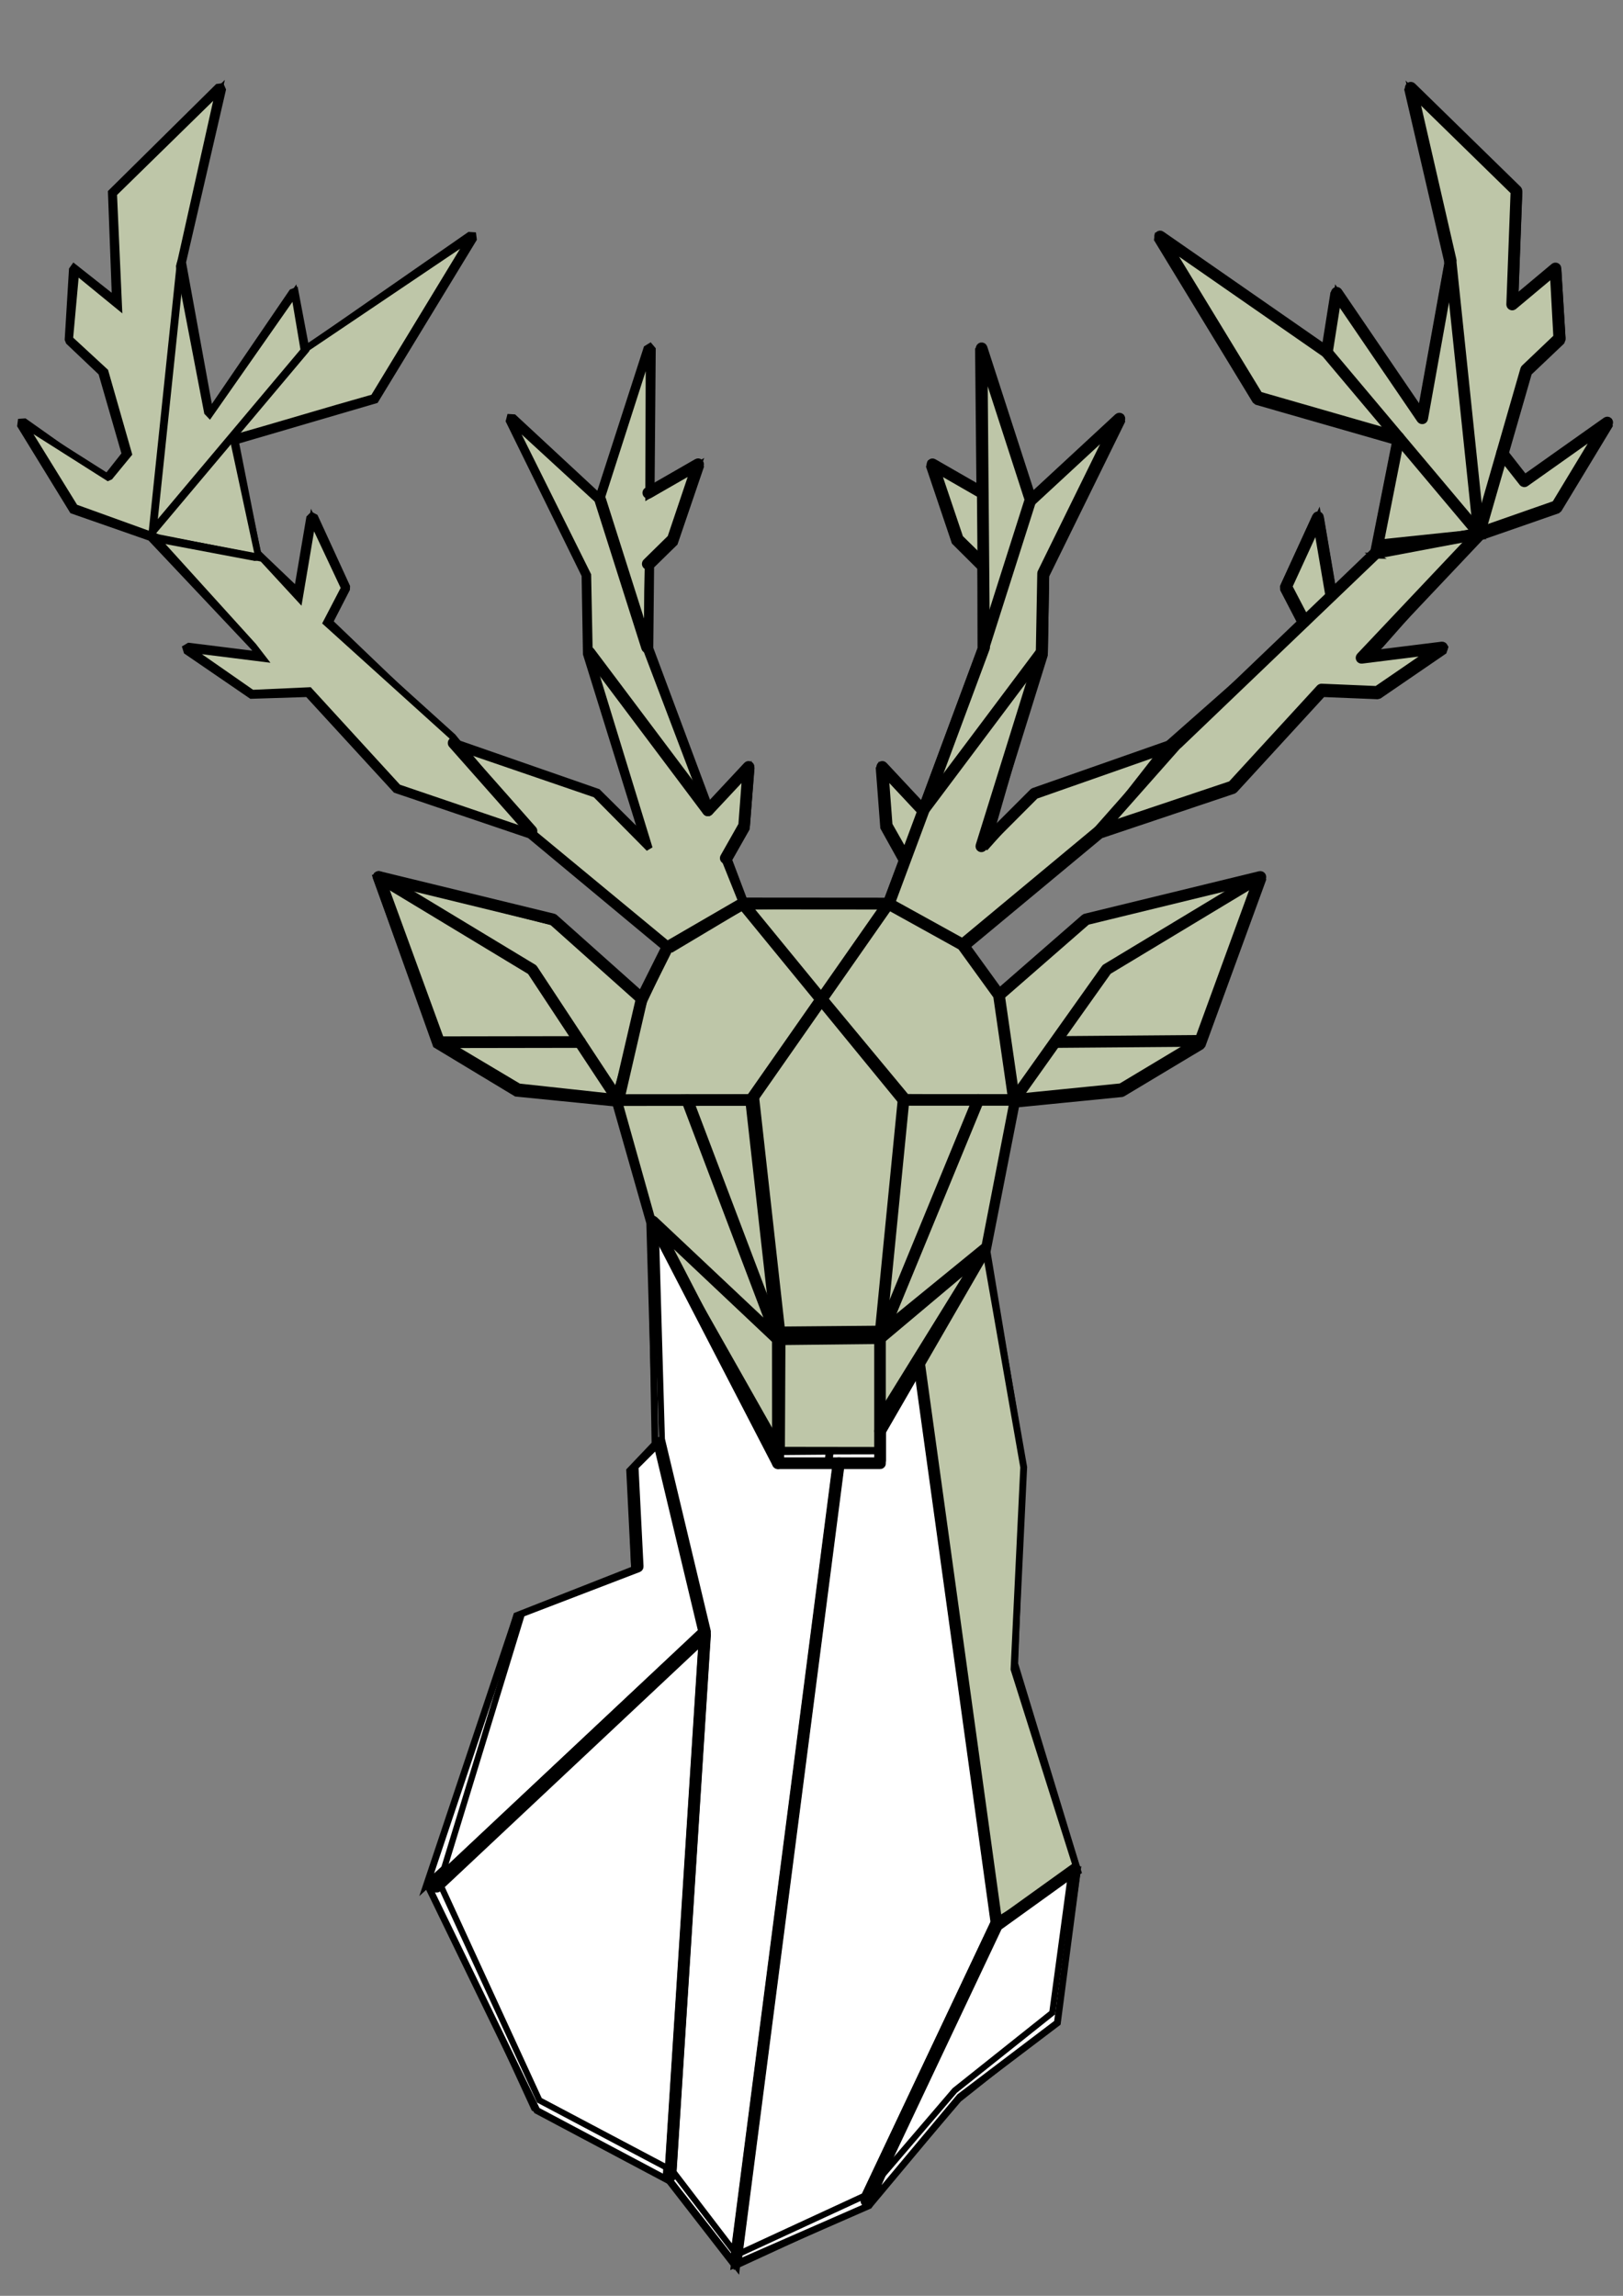 <?xml version="1.0" encoding="UTF-8" standalone="no"?>
<!-- Created with Inkscape (http://www.inkscape.org/) -->

<svg
   width="210mm"
   height="297mm"
   viewBox="0 0 210 297"
   version="1.1"
   id="svg1"
   xml:space="preserve"
   inkscape:version="1.4.2 (f4327f4, 2025-05-13)"
   sodipodi:docname="stag_with_all_lines.svg"
   xmlns:inkscape="http://www.inkscape.org/namespaces/inkscape"
   xmlns:sodipodi="http://sodipodi.sourceforge.net/DTD/sodipodi-0.dtd"
   xmlns="http://www.w3.org/2000/svg"
   xmlns:svg="http://www.w3.org/2000/svg"><rect x="0" y="0" width="210" height="297" fill="#808080" stroke="none"/><sodipodi:namedview
     id="namedview1"
     pagecolor="#ffffff"
     bordercolor="#000000"
     borderopacity="0.25"
     inkscape:showpageshadow="2"
     inkscape:pageopacity="0.0"
     inkscape:pagecheckerboard="0"
     inkscape:deskcolor="#d1d1d1"
     inkscape:document-units="mm"
     inkscape:zoom="2.56"
     inkscape:cx="96.484375"
     inkscape:cy="183.39844"
     inkscape:window-width="1920"
     inkscape:window-height="1129"
     inkscape:window-x="-8"
     inkscape:window-y="-2"
     inkscape:window-maximized="1"
     inkscape:current-layer="layer1" /><defs
     id="defs1">
	

		
		
		
		
		
		
		
		
		
		
		
		
		
		
		
		
		
		
		
		
		
		
		
		
		
		
		
		
		
		
		
		
		
		
		
		
		
		
	</defs><g
     inkscape:label="Ebene 1"
     inkscape:groupmode="layer"
     id="layer1"><g
       id="g1"
       transform="matrix(1.442,0,0,1.442,86.592,6.414)"
       style="stroke:#0011ad;stroke-width:0.55;stroke-dasharray:none;stroke-opacity:1" /><path
       style="fill:#000000;fill-opacity:0.069;stroke-width:0.882;stroke-dasharray:none;stroke:#000000;stroke-opacity:1"
       d="m 95.117,293.104 -8.652,-11.147 -17.318,-9.243 -13.007,-28.306 10.714,-35.401 15.256,-5.999 -0.634,-12.747 3.403,-3.576 -0.808,-28.479 -4.412,-15.501 -12.863,-1.283 -10.368,-6.258 -7.758,-21.716 0.375,-0.159 22.553,5.494 11.637,10.325 2.783,-6.561 -17.462,-14.521 -17.333,-5.869 -11.406,-12.43 -7.296,0.231 -8.335,-5.71 -0.13,-0.418 0.389,-0.231 9.387,1.168 -14.362,-15.227 -10.065,-3.518 -6.734,-10.974 0.058,-0.447 0.447,-0.029 10.469,7.412 2.552,-3.237 -3.043,-10.548 -4.225,-4.009 -0.115,-0.288 0.548,-9.012 0.216,-0.303 5.35,4.225 -0.519,-13.915 13.771,-13.612 0.433,-0.058 0.173,0.389 -5.162,22.322 3.547,19.452 10.627,-15.573 0.375,-0.144 1.413,7.47 21.154,-14.694 0.447,0.029 0.058,0.447 -12.675,20.822 -18.126,5.307 2.87,14.492 5.148,4.913 1.6,-9.427 0.303,-0.303 0.375,0.202 4.11,8.955 -0.014,0.317 -2.195,4.269 16.283,15.601 18.4,6.402 5.927,5.883 -7.383,-23.764 -0.173,-10.18 -9.806,-19.957 0.115,-0.447 0.461,0.029 11.031,10.238 6.201,-19.178 0.404,-0.245 0.303,0.36 -0.15,18.223 5.86,-3.5 0.404,0.029 0.115,0.389 -3.36,9.849 -3.078,3.01 -0.109,10.661 7.651,20.495 4.822,-5.21 0.404,-0.086 0.216,0.36 -0.62,7.743 -2.29,4.038 2.093,5.545 18.343,-0.037 2.022,-5.392 -2.388,-4.298 -0.577,-7.599 0.216,-0.36 0.404,0.086 4.934,5.286 7.611,-20.528 -0.029,-10.512 -3.345,-3.331 -3.273,-9.705 0.115,-0.389 0.404,-0.029 5.987,3.442 -0.175,-18.136 0.303,-0.36 0.404,0.245 6.201,19.15 11.031,-10.209 0.461,-0.029 0.115,0.447 -9.806,19.957 -0.187,10.281 -7.369,23.663 5.927,-5.883 18.313,-6.446 0.144,-0.029 16.186,-15.467 -2.256,-4.346 -0.014,-0.317 4.11,-8.955 0.375,-0.202 0.303,0.303 1.625,9.572 5.224,-5.044 2.87,-14.492 -17.924,-5.148 -0.202,-0.159 -12.675,-20.822 0.058,-0.447 0.447,-0.029 21.154,14.694 1.139,-7.167 0.274,-0.303 0.375,0.144 10.613,15.573 3.481,-19.302 -0.029,-0.418 -5.125,-22.099 0.173,-0.389 0.433,0.058 13.656,13.338 0.115,0.274 -0.519,13.915 4.975,-4.167 c 0,0 0.375,-0.058 0.375,-0.058 l 0.216,0.303 0.548,9.012 -0.115,0.288 -4.225,4.009 -3.043,10.548 2.509,3.223 10.469,-7.412 0.447,0.029 0.058,0.447 -6.547,10.815 -0.187,0.159 -9.878,3.432 -14.492,15.328 8.133,-1.012 1.255,-0.156 0.389,0.231 -0.13,0.418 -8.335,5.71 -0.216,0.058 -7.08,-0.288 -11.406,12.43 -0.144,0.101 -17.189,5.768 -17.434,14.486 4.322,5.889 10.95,-9.546 22.711,-5.566 0.36,0.115 0.072,0.36 -7.816,21.399 -0.159,0.187 -10.123,6.071 -0.144,0.058 -13.666,1.354 -3.753,19.108 4.542,27.268 -0.966,26.042 8.104,26.619 -2.711,19.582 -12.675,10.094 -11.651,13.612 z"
       id="outline" /><path
       style="fill:#ffffff;fill-opacity:1;stroke:#000000;stroke-width:0.882;stroke-dasharray:none;stroke-opacity:1"
       d="M 86.165,281.899 69.475,273.032 55.387,243.987 91.169,210.707 Z"
       id="piece_2"
       sodipodi:nodetypes="ccccc" /><path
       style="fill:#ffffff;fill-opacity:1;stroke:#000000;stroke-width:0.882;stroke-dasharray:none;stroke-opacity:1"
       d="m 55.207,243.823 11.625,-34.704 15.283,-5.918 c -0.153,-4.596 -0.297,-7.913 -0.368,-12.896 l 2.826,-3.047 6.417,23.938 z"
       id="piece_1"
       sodipodi:nodetypes="ccccccc" /><path
       style="fill:#ffffff;fill-opacity:1;stroke:#000000;stroke-width:0.882;stroke-dasharray:none;stroke-opacity:1"
       d="m 95.315,293.155 -9.039,-11.542 4.683,-70.301 -6.199,-24.142 -0.504,-29.118 16.803,29.741 6.238,-0.051 z"
       id="piece_3"
       sodipodi:nodetypes="cccccccc" /><path
       style="fill:#ffffff;fill-opacity:1;stroke:#000000;stroke-width:0.882;stroke-dasharray:none;stroke-opacity:1"
       d="m 112.426,285.339 -17.415,7.627 12.425,-105.255 6.187,-0.014 c 0,0 0.178,-0.043 0.238,-0.098 0.06,-0.054 -0.037,-3e-5 -0.037,-3e-5 l 0.021,-4.241 5.168,-8.136 9.394,73.3 z"
       id="piece_4"
       sodipodi:nodetypes="ccccsccccc" /><path
       style="fill:#000000;stroke-width:0.882;stroke:#000000;stroke-opacity:1;stroke-dasharray:none"
       d="M 125.934,160.167 Z"
       id="path46" /><path
       style="fill:#bec6a8;fill-opacity:1;stroke:#000000;stroke-width:0.882;stroke-dasharray:none;stroke-opacity:1"
       d="m 127.432,161.114 5.025,28.694 -1.254,26.131 8.271,26.187 -11.063,7.502 -9.716,-74.042 z"
       id="piece_5"
       sodipodi:nodetypes="ccccccc" /><path
       style="fill:#ffffff;fill-opacity:1;stroke:#000000;stroke-width:0.882;stroke-dasharray:none;stroke-opacity:1"
       d="m 112.439,285.316 15.813,-36.376 11.108,-6.683 -2.545,19.427 -12.624,9.57 z"
       id="piece_6"
       sodipodi:nodetypes="cccccc" /><path
       style="fill:#bec6a8;fill-opacity:1;stroke:#000000;stroke-width:0.882;stroke-dasharray:none;stroke-opacity:1"
       d="m 97.526,142.179 3.429,30.223 0.043,15.128 -15.808,-27.927 -0.732,-1.452 -4.446,-15.841 c 5.938,0.136 17.515,-0.131 17.515,-0.131 z"
       id="piece_7"
       sodipodi:nodetypes="ccccccc" /><path
       style="fill:#bec6a8;fill-opacity:1;stroke:#000000;stroke-width:0.882;stroke-dasharray:none;stroke-opacity:1"
       d="m 101.195,172.128 12.569,0.113 0.016,15.39 -12.662,-0.017 z"
       id="piece_15"
       sodipodi:nodetypes="ccccc" /><path
       style="fill:#bec6a8;fill-opacity:1;stroke:#000000;stroke-width:0.882;stroke-dasharray:none;stroke-opacity:1"
       d="m 113.851,183.266 13.358,-21.593 -13.304,10.707 z"
       id="piece_11"
       sodipodi:nodetypes="cccc" /><path
       style="fill:#bec6a8;fill-opacity:1;stroke:#000000;stroke-width:0.882;stroke-dasharray:none;stroke-opacity:1"
       d="m 116.87,142.015 -2.966,30.207 13.533,-11.038 3.697,-19.048 c -6.068,-0.3 -14.264,-0.121 -14.264,-0.121 z"
       id="piece_10"
       sodipodi:nodetypes="ccccc" /><path
       style="fill:#bec6a8;fill-opacity:1;stroke:#000000;stroke-width:0.882;stroke-dasharray:none;stroke-opacity:1"
       d="m 113.741,171.941 3.012,-30.427 -10.303,-12.465 -8.712,12.535 3.397,30.466 z"
       id="piece_8"
       sodipodi:nodetypes="cccccc" /><path
       style="fill:#bec6a8;fill-opacity:1;stroke:#000000;stroke-width:0.882;stroke-dasharray:none;stroke-opacity:1"
       d="m 130.998,142.025 -1.815,-13.019 -4.47,-6.388 -9.932,-5.577 -18.491,0.151 -9.776,5.466 -3.285,6.986 -3.648,12.537 17.777,-0.211 9.079,-13.053 10.834,13.053 z"
       id="piece_14"
       sodipodi:nodetypes="cccccccccccc" /><path
       style="fill:#bec6a8;fill-opacity:1;stroke:#000000;stroke-width:0.882;stroke-dasharray:none;stroke-opacity:1"
       d="m 79.501,142.316 -12.764,-1.205 -10.095,-6.189 -7.542,-21.38 22.475,5.759 11.671,10.244 z"
       id="piece_12"
       sodipodi:nodetypes="ccccccc" /><path
       style="fill:#bec6a8;fill-opacity:1;stroke:#000000;stroke-width:0.882;stroke-dasharray:none;stroke-opacity:1"
       d="m 129.177,128.977 11.211,-9.837 22.438,-5.357 -7.578,21.161 -10.169,6.116 -14.117,1.484 z"
       id="piece_13"
       sodipodi:nodetypes="ccccccc" /><path
       style="fill:#bec6a8;fill-opacity:1;stroke:#000000;stroke-width:0.882;stroke-dasharray:none;stroke-opacity:1"
       d="M 86.995,122.705 68.956,107.795 59.875,96.858 l 17.199,5.894 6.928,7 -7.777,-25.362 15.408,20.497 5.079,-5.286 -0.594,7.434 -2.336,4.124 2.425,6.049 z"
       id="piece_16"
       sodipodi:nodetypes="cccccccccccc" /><path
       style="fill:#bec6a8;fill-opacity:1;stroke:#000000;stroke-width:0.882;stroke-dasharray:none;stroke-opacity:1"
       d="M 68.746,107.759 58.58,95.32 42.232,80.552 l 2.337,-4.487 -4.132,-8.789 -1.711,10.124 -6.121,-6.638 -12.679,-1.353 12.854,14.186 1.216,1.575 -9.59,-1.202 8.214,5.715 7.397,-0.334 11.486,12.546 z"
       id="piece_17"
       sodipodi:nodetypes="ccccccccccccccc" /><path
       id="piece_18"
       style="fill:#bec6a8;fill-opacity:1;stroke:#000000;stroke-width:0.882;stroke-dasharray:none;stroke-opacity:1"
       d="M 28.337 11.691 L 14.694 25.045 L 15.343 39.575 L 9.811 35.052 L 9.01 43.857 L 13.589 48.084 L 16.629 58.712 L 14.213 61.653 L 13.977 61.757 L 2.946 54.759 L 9.681 65.665 L 20.475 69.563 L 33.476 72.143 L 30.159 56.707 C 36.237 55.005 41.86 53.265 48.347 51.444 L 60.949 30.695 L 39.808 44.94 L 39.332 45.262 L 38.092 37.918 L 27.118 53.607 L 26.844 53.319 L 23.219 34.446 L 23.456 33.534 L 28.337 11.691 z " /><path
       style="fill:#bec6a8;fill-opacity:1;stroke:#000000;stroke-width:0.882;stroke-dasharray:none;stroke-opacity:1"
       d="M 91.408,104.436 76.25,84.565 76.048,74.4 66.04,54.266 l 11.612,10.668 6.345,-19.764 -0.06,18.885 6.372,-3.816 -3.411,9.929 -3.032,2.819 c -0.141,5.472 -0.051,6.954 -0.145,11.206 z"
       id="piece_19"
       sodipodi:nodetypes="cccccccccccc" /><path
       style="fill:#bec6a8;fill-opacity:1;stroke:#000000;stroke-width:0.882;stroke-dasharray:none;stroke-opacity:1"
       d="m 114.764,116.93 2.303,-5.483 -2.402,-4.515 -0.49,-7.279 5.309,5.181 1.17,-2.932 6.586,-17.716 -0.037,-11.066 -3.328,-3.112 -3.045,-9.551 5.986,3.075 0.512,0.292 -0.412,-18.733 5.957,18.974 0.275,0.577 11.674,-10.301 -9.914,19.99 -0.179,10.523 -6.753,23.506 -0.565,1.348 6.486,-7.3 17.103,-6.021 -8.816,11.27 -17.752,14.739 z"
       id="piece_20"
       sodipodi:nodetypes="ccccccccccccccccccccccccc" /><path
       style="fill:#bec6a8;fill-opacity:1;stroke:#000000;stroke-width:0.882;stroke-dasharray:none;stroke-opacity:1"
       d="m 142.581,107.435 8.455,-11.063 17.825,-15.723 -2.512,-4.555 4.205,-9.081 1.529,8.955 0.846,-1.8e-4 5.893,-5.657 12.579,-1.374 -12.751,14.446 c -0.549,0.581 -1.107,1.136 -1.524,1.811 l 9.569,-1.256 -8.36,5.679 -7.233,-0.266 -0.201,0.006 -11.449,12.583 z"
       id="piece_21"
       sodipodi:nodetypes="ccccccccccccccccc" /><path
       style="fill:#bec6a8;fill-opacity:1;stroke:#000000;stroke-width:0.882;stroke-dasharray:none;stroke-opacity:1"
       d="m 191.174,68.906 -12.83,1.343 2.571,-13.22 -1.489,-0.436 -16.453,-4.804 -12.929,-20.968 20.998,14.228 0.716,0.472 1.257,-7.588 10.599,15.545 0.375,0.144 3.774,-19.795 z"
       id="piece_9"
       sodipodi:nodetypes="ccccccccccccc" /><path
       style="fill:#bec6a8;fill-opacity:1;stroke:#000000;stroke-width:0.882;stroke-dasharray:none;stroke-opacity:1"
       d="m 187.793,33.706 -5.152,-21.921 13.538,13.103 -0.475,13.906 0.348,0.551 5.181,-4.341 0.557,8.929 -4.305,4.014 -3.116,10.994 2.468,2.99 0.49,0.072 10.645,-7.152 -6.64,10.727 -10.08,3.591 c -1.277,-11.902 -2.159,-23.696 -3.459,-35.462 z"
       id="piece_22"
       sodipodi:nodetypes="ccccccccccccccc" /></g><g
     id="Farbfläche"
     style="stroke:#000000;stroke-width:0.55;stroke-dasharray:none;stroke-opacity:1"
     transform="matrix(1.442,0,0,1.442,-38.432,8.557)">
	<g
   id="g3"
   style="stroke:#000000;stroke-width:0.55;stroke-dasharray:none;stroke-opacity:1">
		<path
   class="st0"
   d="m 85.5,104.43 10.74,20.74 c 0.01,0.02 0.02,0.02 0.04,0.04 0.01,0.01 0.02,0.02 0.03,0.03 0.05,0.04 0.1,0.06 0.16,0.06 h 5.17 l -9.13,70.72 -5.44,-7.11 3.09,-48.45 c 0,0 0,0 0,-0.01 0,0 0,0 0,-0.01 0,-0.02 0,-0.04 -0.01,-0.06 l -4.11,-17.21 z"
   id="path1"
   style="stroke:#000000;stroke-width:0.55;stroke-dasharray:none;stroke-opacity:1" />
		<path
   class="st0"
   d="m 73.48,138.86 10.48,-4.02 c 0.1,-0.04 0.17,-0.14 0.16,-0.25 l -0.45,-8.92 1.97,-1.97 3.98,16.66 -23.28,21.85 z"
   id="path2"
   style="stroke:#000000;stroke-width:0.55;stroke-dasharray:none;stroke-opacity:1" />
		<line
   class="st0"
   x1="89.63"
   y1="140.37"
   x2="66.35"
   y2="162.21"
   id="line2"
   style="stroke:#000000;stroke-width:0.55;stroke-dasharray:none;stroke-opacity:1" />
		<polygon
   class="st0"
   points="66.14,163.1 89.62,141.06 86.58,188.59 75.05,182.49 "
   id="polygon2"
   style="stroke:#000000;stroke-width:0.55;stroke-dasharray:none;stroke-opacity:1" />
		<path
   class="st0"
   d="m 104.21,191.06 -11.23,5.19 9.16,-70.94 h 3.48 c 0.14,0 0.25,-0.11 0.25,-0.25 v -2.82 l 3.11,-5.38 6.86,49.61 z"
   id="path3"
   style="stroke:#000000;stroke-width:0.55;stroke-dasharray:none;stroke-opacity:1" />
		<line
   class="st0"
   x1="115.84"
   y1="166.47"
   x2="104.21"
   y2="191.06"
   id="line3"
   style="stroke:#000000;stroke-width:0.55;stroke-dasharray:none;stroke-opacity:1" />
		<polygon
   class="st0"
   points="122.78,162 121.07,174.64 112.32,181.61 105.42,189.67 116.29,166.67 "
   id="polygon3"
   style="stroke:#000000;stroke-width:0.55;stroke-dasharray:none;stroke-opacity:1" />
	</g>
</g><path
     d="m 79.913,142.672 c -0.202,0 -0.36,-0.159 -0.36,-0.36 0,-0.202 0.159,-0.36 0.36,-0.36 l 17.261,-0.014 v 0 c 0.202,0 0.36,0.159 0.36,0.36 0,0.202 -0.159,0.36 -0.36,0.36 z"
     id="path4"
     style="stroke:#000000;stroke-width:0.794;stroke-dasharray:none;stroke-opacity:1" /><path
     d="m 79.999,142.672 c -0.029,0 -0.058,0 -0.086,-0.014 -0.187,-0.043 -0.317,-0.245 -0.274,-0.433 l 3.057,-13.151 3.36,-6.72 c 0.029,-0.058 0.086,-0.115 0.144,-0.144 l 9.719,-5.638 c 0.058,-0.029 0.115,-0.058 0.187,-0.058 0,0 0,0 0,0 0,0 0,0 0,0 0,0 0,0 0,0 0,0 0,0 0,0 l 18.832,0.014 c 0.058,0 0.115,0.014 0.173,0.043 l 9.604,5.307 c 0.043,0.029 0.086,0.058 0.115,0.101 l 4.715,6.518 c 0.029,0.043 0.058,0.101 0.058,0.159 l 1.961,13.569 c 0.014,0.101 -0.014,0.202 -0.086,0.288 -0.072,0.072 -0.173,0.13 -0.274,0.13 h -14.305 c -0.101,0 -0.216,-0.043 -0.274,-0.13 l -20.62,-25.177 -9.359,5.436 -3.273,6.547 -3.014,13.064 c -0.043,0.173 -0.202,0.288 -0.36,0.288 z m 37.088,-0.735 h 13.713 l -1.889,-13.064 -4.614,-6.374 -9.445,-5.234 -17.982,-0.014 z"
     id="path5"
     style="stroke:#000000;stroke-width:0.794;stroke-dasharray:none;stroke-opacity:1" /><path
     d="m 100.663,189.652 c -0.13,0 -0.26,-0.072 -0.317,-0.187 L 84.152,158.173 c -0.086,-0.159 -0.043,-0.346 0.101,-0.447 0.144,-0.101 0.332,-0.101 0.461,0.029 l 15.04,14.16 -11.175,-29.489 c -0.072,-0.187 0.029,-0.389 0.216,-0.461 0.187,-0.072 0.389,0.029 0.461,0.202 l 11.738,30.96 c 0.058,0.159 0,0.332 -0.144,0.433 -0.13,0.101 -0.317,0.072 -0.447,-0.043 L 85.767,159.716 100.994,189.133 c 0.086,0.173 0.029,0.389 -0.159,0.49 -0.058,0.014 -0.115,0.029 -0.173,0.029 z"
     id="path6"
     style="stroke:#000000;stroke-width:0.794;stroke-dasharray:none;stroke-opacity:1" /><path
     d="m 100.648,173.617 c -0.202,0 -0.36,-0.159 -0.36,-0.36 0,-0.202 0.159,-0.36 0.36,-0.36 l 13.223,-0.144 c 0.187,0.029 0.36,0.159 0.36,0.36 0,0.202 -0.159,0.36 -0.36,0.36 z"
     id="path7"
     style="stroke:#000000;stroke-width:0.794;stroke-dasharray:none;stroke-opacity:1" /><g
     id="g8"
     style="stroke:#000000;stroke-width:0.55;stroke-dasharray:none;stroke-opacity:1"
     transform="matrix(1.442,0,0,1.442,-38.432,8.971)">
			<path
   d="m 92.67,196.91 c -0.01,0 -0.02,0 -0.03,0 -0.14,-0.02 -0.23,-0.14 -0.22,-0.28 l 9.25,-71.61 c 0.02,-0.14 0.14,-0.23 0.28,-0.22 0.14,0.02 0.23,0.14 0.22,0.28 l -9.25,71.61 c -0.02,0.13 -0.13,0.22 -0.25,0.22 z"
   id="path8"
   style="stroke:#000000;stroke-width:0.55;stroke-dasharray:none;stroke-opacity:1" />
		</g><path
     d="m 128.983,249.422 c -0.173,0 -0.332,-0.13 -0.36,-0.317 l -10.051,-72.676 c -0.029,-0.202 0.115,-0.375 0.303,-0.404 0.187,-0.014 0.375,0.115 0.404,0.303 l 10.051,72.676 c 0.029,0.202 -0.115,0.375 -0.303,0.404 -0.014,0.014 -0.029,0.014 -0.043,0.014 z"
     id="path9"
     style="stroke:#000000;stroke-width:0.794;stroke-dasharray:none;stroke-opacity:1" /><path
     d="m 112.112,285.097 c -0.058,0 -0.101,-0.014 -0.159,-0.029 -0.173,-0.086 -0.26,-0.303 -0.173,-0.476 l 16.871,-35.675 c 0.029,-0.058 0.072,-0.101 0.115,-0.144 l 10.123,-7.268 c 0.159,-0.115 0.389,-0.086 0.505,0.086 0.115,0.159 0.072,0.389 -0.086,0.505 l -10.036,7.224 -16.828,35.588 c -0.072,0.115 -0.202,0.187 -0.332,0.187 z"
     id="path10"
     style="stroke:#000000;stroke-width:0.794;stroke-dasharray:none;stroke-opacity:1" /><path
     d="m 86.748,281.853 c -0.014,0 -0.014,0 -0.029,0 -0.202,-0.014 -0.346,-0.187 -0.332,-0.375 l 4.47,-69.937 -5.927,-24.802 c -0.043,-0.187 0.072,-0.389 0.274,-0.433 0.202,-0.058 0.389,0.072 0.433,0.274 l 5.927,24.86 c 0.014,0.029 0.014,0.072 0.014,0.101 l -4.47,69.965 c -0.014,0.202 -0.173,0.346 -0.36,0.346 z"
     id="path11"
     style="stroke:#000000;stroke-width:0.794;stroke-dasharray:none;stroke-opacity:1" /><path
     d="m 113.871,189.652 h -13.209 c -0.202,0 -0.36,-0.159 -0.36,-0.36 l -0.014,-16.035 -3.461,-30.916 c -0.014,-0.086 0.014,-0.173 0.058,-0.245 l 17.751,-25.393 c 0.115,-0.159 0.346,-0.202 0.505,-0.086 0.159,0.115 0.202,0.346 0.086,0.505 l -17.664,25.278 3.446,30.815 0.014,15.718 h 12.488 v -15.819 l 3.043,-30.844 c 0.014,-0.202 0.202,-0.346 0.389,-0.317 0.202,0.014 0.346,0.202 0.317,0.389 l -3.043,30.815 v 16.15 c 0.014,0.187 -0.144,0.346 -0.346,0.346 z"
     id="path12"
     style="stroke:#000000;stroke-width:0.794;stroke-dasharray:none;stroke-opacity:1" /><g
     id="g13"
     style="stroke:#000000;stroke-width:0.55;stroke-dasharray:none;stroke-opacity:1"
     transform="matrix(1.442,0,0,1.442,-38.432,8.971)">
			<path
   d="m 117.65,92.71 c -0.05,0 -0.1,-0.01 -0.15,-0.05 -0.11,-0.08 -0.14,-0.24 -0.06,-0.35 l 8.31,-11.7 c 0.02,-0.03 0.04,-0.05 0.07,-0.07 l 13.68,-8.25 c 0.12,-0.07 0.27,-0.03 0.34,0.08 0.07,0.12 0.03,0.27 -0.08,0.34 l -13.64,8.22 -8.28,11.66 c -0.04,0.09 -0.12,0.12 -0.19,0.12 z"
   id="path13"
   style="stroke:#000000;stroke-width:0.55;stroke-dasharray:none;stroke-opacity:1" />
		</g><path
     d="m 136.828,135.159 c -0.202,0 -0.36,-0.159 -0.36,-0.36 0,-0.202 0.159,-0.36 0.36,-0.36 l 18.27,-0.144 c 0,0 0,0 0,0 0.202,0 0.36,0.159 0.36,0.36 0,0.202 -0.159,0.36 -0.36,0.36 z"
     id="path14"
     style="stroke:#000000;stroke-width:0.794;stroke-dasharray:none;stroke-opacity:1" /><path
     d="m 131.219,142.657 c -0.187,0 -0.346,-0.144 -0.36,-0.332 -0.014,-0.202 0.13,-0.375 0.317,-0.389 l 13.829,-1.384 9.95,-5.97 7.542,-20.649 -21.817,5.321 -11.175,9.748 c -0.144,0.13 -0.375,0.115 -0.505,-0.029 -0.13,-0.144 -0.115,-0.375 0.029,-0.505 l 11.248,-9.806 c 0.043,-0.043 0.101,-0.058 0.159,-0.072 l 22.553,-5.494 c 0.13,-0.029 0.26,0.014 0.36,0.115 0.086,0.101 0.115,0.245 0.072,0.36 l -7.816,21.399 c -0.029,0.072 -0.086,0.144 -0.159,0.187 l -10.123,6.071 c -0.043,0.029 -0.101,0.043 -0.144,0.058 l -13.915,1.384 c -0.029,-0.014 -0.043,-0.014 -0.043,-0.014 z"
     id="path15"
     style="stroke:#000000;stroke-width:0.794;stroke-dasharray:none;stroke-opacity:1" /><g
     id="g16"
     style="stroke:#000000;stroke-width:0.55;stroke-dasharray:none;stroke-opacity:1"
     transform="matrix(1.442,0,0,1.442,-38.432,8.971)">
			<path
   d="m 82.13,92.72 c -0.08,0 -0.16,-0.04 -0.21,-0.11 L 74.23,80.95 60.51,72.66 c -0.12,-0.07 -0.16,-0.22 -0.08,-0.34 0.07,-0.12 0.23,-0.15 0.34,-0.08 l 13.77,8.32 c 0.03,0.02 0.06,0.04 0.08,0.08 l 7.72,11.71 c 0.08,0.12 0.04,0.27 -0.07,0.35 -0.04,0.01 -0.09,0.02 -0.14,0.02 z"
   id="path16"
   style="stroke:#000000;stroke-width:0.55;stroke-dasharray:none;stroke-opacity:1" />
		</g><path
     d="m 56.826,135.188 c -0.202,0 -0.36,-0.159 -0.36,-0.36 0,-0.202 0.159,-0.36 0.36,-0.36 l 18.212,-0.029 v 0 c 0.202,0 0.36,0.159 0.36,0.36 0,0.202 -0.159,0.36 -0.36,0.36 z"
     id="path17"
     style="stroke:#000000;stroke-width:0.794;stroke-dasharray:none;stroke-opacity:1" /><path
     d="m 79.999,142.672 c -0.014,0 -0.029,0 -0.043,0 l -12.978,-1.399 c -0.058,0 -0.101,-0.029 -0.144,-0.043 l -10.209,-6.071 c -0.072,-0.043 -0.13,-0.115 -0.159,-0.187 l -7.816,-21.399 c -0.043,-0.13 -0.014,-0.26 0.072,-0.36 0.086,-0.101 0.231,-0.144 0.36,-0.115 l 22.553,5.494 c 0.058,0.014 0.115,0.043 0.159,0.086 l 11.478,10.238 c 0.144,0.13 0.159,0.36 0.029,0.505 -0.13,0.144 -0.36,0.159 -0.505,0.029 l -11.406,-10.18 -21.817,-5.321 7.542,20.649 10.022,5.97 12.891,1.399 c 0.202,0.029 0.346,0.202 0.317,0.404 0,0.159 -0.159,0.303 -0.346,0.303 z"
     id="path18"
     style="stroke:#000000;stroke-width:0.794;stroke-dasharray:none;stroke-opacity:1" /><g
     id="g19"
     style="stroke:#000000;stroke-width:0.55;stroke-dasharray:none;stroke-opacity:1"
     transform="matrix(1.442,0,0,1.442,127.902,-3.307)">
			<path
   d="m 74.74,182.89 c -0.05,-0.03 -0.09,-0.07 -0.11,-0.12 l -9.02,-19.63 c -0.03,-0.06 -0.03,-0.12 -0.01,-0.18 l 7.44,-24.37 c 0.02,-0.07 0.08,-0.13 0.15,-0.16 l 10.43,-4 -0.44,-8.84 c 0,-0.07 0.02,-0.14 0.07,-0.19 l 2.29,-2.29 -0.56,-19.75 -3.09,-10.82 c -0.04,-0.13 0.04,-0.27 0.17,-0.31 0.13,-0.04 0.27,0.04 0.31,0.17 l 3.1,10.88 0.57,19.92 c 0,0.07 -0.02,0.13 -0.07,0.18 l -2.29,2.29 0.45,8.92 c 0.01,0.11 -0.06,0.21 -0.16,0.25 l -10.48,4.02 -7.38,24.16 8.94,19.47 11.88,6.28 c 0.03,0.02 -0.624,-0.213 -0.604,-0.183 L 92.75,196.35 l 11.49,-5.31 8.08,-9.44 8.75,-6.96 1.78,-13.16 -5.62,-18.45 c -0.01,-0.03 -0.01,-0.05 -0.01,-0.08 L 117.9,124.9 114.75,106 v -0.09 l 2.65,-13.49 c 0.03,-0.14 0.16,-0.22 0.29,-0.2 0.14,0.03 0.22,0.16 0.2,0.29 l -2.64,13.44 3.15,18.91 -0.67,18.06 5.62,18.46 c 0.01,0.04 0.01,0.07 0.01,0.11 l -1.8,13.31 c -0.01,0.06 -0.04,0.12 -0.09,0.16 0,0 -40.369,11.261 -46.73,7.93 z"
   id="path19"
   style="stroke:#000000;stroke-width:0.55;stroke-dasharray:none;stroke-opacity:1"
   sodipodi:nodetypes="ccccccccscccscccsccccccccccccccccccccccccccccc" />
		</g><path
     d="m 113.871,185.485 c -0.058,0 -0.13,-0.014 -0.173,-0.043 -0.173,-0.101 -0.231,-0.317 -0.13,-0.49 l 12.488,-21.601 -11.94,10.036 c -0.13,0.115 -0.317,0.115 -0.447,0.014 -0.13,-0.101 -0.187,-0.274 -0.115,-0.433 l 12.675,-30.815 c 0.072,-0.187 0.288,-0.274 0.476,-0.202 0.187,0.072 0.274,0.288 0.202,0.476 l -12.127,29.445 12.387,-10.426 c 0.13,-0.115 0.332,-0.115 0.461,0 0.13,0.115 0.173,0.303 0.086,0.461 l -13.511,23.375 c -0.086,0.144 -0.202,0.202 -0.332,0.202 z"
     id="path20"
     style="stroke:#000000;stroke-width:0.794;stroke-dasharray:none;stroke-opacity:1" /><path
     d="m 56.509,244.433 c -0.101,0 -0.187,-0.043 -0.26,-0.115 -0.13,-0.144 -0.13,-0.375 0.014,-0.505 l 34.709,-32.575 c 0.144,-0.13 0.375,-0.13 0.505,0.014 0.13,0.144 0.13,0.375 -0.014,0.505 l -34.709,32.575 c -0.072,0.072 -0.159,0.101 -0.245,0.101 z"
     id="path21"
     style="stroke:#000000;stroke-width:0.794;stroke-dasharray:none;stroke-opacity:1" /><path
     d="m 142.235,107.862 c -0.086,0 -0.173,-0.029 -0.245,-0.086 -0.144,-0.13 -0.159,-0.36 -0.029,-0.505 l 10.08,-11.392 c 0.13,-0.144 0.36,-0.159 0.505,-0.029 0.144,0.13 0.159,0.36 0.029,0.505 l -10.08,11.392 c -0.072,0.086 -0.173,0.115 -0.26,0.115 z"
     id="path22"
     style="stroke:#000000;stroke-width:0.794;stroke-dasharray:none;stroke-opacity:1" /><path
     d="m 177.997,71.899 c -0.173,0 -0.317,-0.115 -0.36,-0.288 -0.043,-0.202 0.086,-0.389 0.288,-0.418 l 13.064,-2.466 -3.663,-34.983 c -0.014,-0.202 0.115,-0.375 0.317,-0.389 0.187,-0.029 0.375,0.13 0.389,0.317 l 3.691,35.314 c 0.014,0.187 -0.101,0.36 -0.288,0.389 l -13.382,2.523 c -0.014,-0.014 -0.043,0 -0.058,0 z"
     id="path23"
     style="stroke:#000000;stroke-width:0.794;stroke-dasharray:none;stroke-opacity:1" /><path
     d="m 191.378,69.361 c -0.101,0 -0.202,-0.043 -0.274,-0.13 l -19.726,-23.447 c -0.13,-0.159 -0.115,-0.375 0.043,-0.505 0.159,-0.13 0.375,-0.101 0.505,0.043 l 19.726,23.447 c 0.13,0.159 0.115,0.375 -0.043,0.505 -0.058,0.058 -0.144,0.086 -0.231,0.086 z"
     id="path24"
     style="stroke:#000000;stroke-width:0.794;stroke-dasharray:none;stroke-opacity:1" /><path
     d="m 119.423,105.209 c -0.072,0 -0.144,-0.029 -0.216,-0.072 -0.159,-0.115 -0.187,-0.346 -0.072,-0.505 l 15.328,-20.433 c 0.115,-0.159 0.346,-0.187 0.505,-0.072 0.159,0.115 0.187,0.346 0.072,0.505 L 119.712,105.065 c -0.072,0.086 -0.173,0.144 -0.288,0.144 z"
     id="path25"
     style="stroke:#000000;stroke-width:0.794;stroke-dasharray:none;stroke-opacity:1" /><path
     d="m 127.268,84.113 c -0.029,0 -0.072,0 -0.115,-0.014 -0.187,-0.058 -0.288,-0.26 -0.231,-0.447 l 6.056,-19.034 c 0.058,-0.187 0.26,-0.288 0.447,-0.231 0.187,0.058 0.288,0.26 0.231,0.447 l -6.056,19.034 c -0.029,0.144 -0.173,0.245 -0.332,0.245 z"
     id="path26"
     style="stroke:#000000;stroke-width:0.794;stroke-dasharray:none;stroke-opacity:1" /><g
     id="g27"
     style="stroke:#000000;stroke-width:0.55;stroke-dasharray:none;stroke-opacity:1"
     transform="matrix(1.442,0,0,1.442,-38.432,8.971)">
			<path
   d="m 159.37,41.88 c -0.1,0 -0.2,-0.06 -0.24,-0.17 -0.05,-0.13 0.02,-0.27 0.15,-0.32 l 6.89,-2.41 3.87,-6.4 -6.47,4.58 c -0.11,0.08 -0.26,0.05 -0.34,-0.05 l -1.99,-2.53 c -0.08,-0.11 -0.07,-0.27 0.04,-0.35 0.11,-0.08 0.27,-0.07 0.35,0.04 l 1.84,2.35 7.26,-5.14 c 0.1,-0.07 0.23,-0.06 0.31,0.02 0.09,0.08 0.1,0.21 0.04,0.31 l -4.54,7.5 c -0.03,0.05 -0.08,0.09 -0.13,0.11 l -6.98,2.44 c 0,0.02 -0.03,0.02 -0.06,0.02 z"
   id="path27"
   style="stroke:#000000;stroke-width:0.55;stroke-dasharray:none;stroke-opacity:1" />
		</g><path
     d="m 127.181,73.312 c -0.086,0 -0.187,-0.029 -0.245,-0.101 l -3.259,-3.187 c -0.043,-0.043 -0.072,-0.086 -0.086,-0.144 l -3.273,-9.705 c -0.043,-0.144 0,-0.303 0.115,-0.389 0.115,-0.101 0.274,-0.101 0.404,-0.029 l 6.446,3.706 c 0.173,0.101 0.231,0.317 0.13,0.49 -0.101,0.173 -0.317,0.231 -0.49,0.13 l -5.624,-3.23 2.942,8.724 3.187,3.129 c 0.144,0.144 0.144,0.36 0,0.505 -0.058,0.058 -0.159,0.101 -0.245,0.101 z"
     id="path28"
     style="stroke:#000000;stroke-width:0.794;stroke-dasharray:none;stroke-opacity:1" /><path
     d="m 117.116,111.395 c -0.13,0 -0.245,-0.072 -0.317,-0.187 l -2.379,-4.225 c -0.029,-0.043 -0.043,-0.101 -0.043,-0.144 l -0.577,-7.599 c -0.014,-0.159 0.072,-0.303 0.216,-0.36 0.144,-0.058 0.303,-0.029 0.404,0.086 l 5.263,5.638 c 0.13,0.144 0.13,0.375 -0.014,0.505 -0.144,0.13 -0.375,0.13 -0.505,-0.014 l -4.571,-4.888 0.49,6.503 2.35,4.153 c 0.101,0.173 0.043,0.389 -0.13,0.49 -0.058,0.029 -0.13,0.043 -0.187,0.043 z"
     id="path29"
     style="stroke:#000000;stroke-width:0.794;stroke-dasharray:none;stroke-opacity:1" /><path
     d="m 168.768,80.724 c -0.13,0 -0.26,-0.072 -0.317,-0.187 l -2.336,-4.499 c -0.058,-0.101 -0.058,-0.216 -0.014,-0.317 l 4.11,-8.955 c 0.072,-0.144 0.216,-0.216 0.375,-0.202 0.159,0.014 0.288,0.144 0.303,0.303 l 1.716,10.108 c 0.029,0.202 -0.101,0.389 -0.288,0.418 -0.187,0.043 -0.375,-0.101 -0.418,-0.288 l -1.529,-8.955 -3.547,7.729 2.264,4.34 c 0.086,0.173 0.029,0.389 -0.159,0.49 -0.043,0 -0.101,0.014 -0.159,0.014 z"
     id="path30"
     style="stroke:#000000;stroke-width:0.794;stroke-dasharray:none;stroke-opacity:1" /><g
     id="g31"
     style="stroke:#000000;stroke-width:0.55;stroke-dasharray:none;stroke-opacity:1"
     transform="matrix(1.442,0,0,1.442,-38.432,8.971)">
			<path
   d="m 113.01,78.79 c -0.07,0 -0.14,-0.03 -0.19,-0.09 -0.09,-0.11 -0.07,-0.26 0.03,-0.35 l 12.27,-10.2 c 0.02,-0.02 0.05,-0.04 0.08,-0.04 l 11.9,-3.99 7.94,-8.65 c 0.05,-0.05 0.13,-0.08 0.19,-0.08 l 4.94,0.21 4.86,-3.33 -6.18,0.77 c -0.11,0.01 -0.21,-0.04 -0.25,-0.13 -0.05,-0.09 -0.03,-0.21 0.04,-0.29 l 10.49,-11.1 4.22,-14.64 c 0.01,-0.04 0.04,-0.08 0.07,-0.11 l 2.89,-2.75 -0.31,-5.66 -3.5,2.93 c -0.08,0.06 -0.18,0.08 -0.27,0.03 -0.09,-0.04 -0.14,-0.14 -0.14,-0.23 l 0.38,-10.1 -8.78,-8.58 3.37,14.67 c 0.01,0.03 0.01,0.07 0,0.1 l -2.55,14.17 c -0.02,0.1 -0.09,0.18 -0.19,0.2 -0.1,0.02 -0.2,-0.02 -0.26,-0.1 l -7.35,-10.78 -0.75,4.74 c -0.01,0.08 -0.07,0.16 -0.15,0.19 -0.08,0.03 -0.17,0.03 -0.24,-0.02 l -14.03,-9.74 8.13,13.35 12.55,3.61 c 0.12,0.04 0.2,0.16 0.18,0.29 l -2.05,10.36 c -0.01,0.05 -0.04,0.1 -0.07,0.13 l -17.81,17.05 c -0.03,0.02 -0.06,0.04 -0.09,0.06 l -12.8,4.49 -4.69,4.7 c -0.08,0.08 -0.21,0.1 -0.31,0.04 -0.1,-0.06 -0.14,-0.18 -0.11,-0.29 l 5.4,-17.34 0.13,-7.08 c 0,-0.04 0.01,-0.07 0.03,-0.11 l 6.23,-12.68 -6.95,6.43 c -0.06,0.06 -0.15,0.08 -0.23,0.06 -0.08,-0.02 -0.15,-0.08 -0.17,-0.16 l -3.92,-12.1 0.21,25.23 c 0,0.03 0,0.06 -0.02,0.09 l -8.55,22.99 c -0.05,0.13 -0.19,0.2 -0.32,0.15 -0.13,-0.05 -0.19,-0.19 -0.15,-0.32 l 8.54,-22.95 -0.22,-26.81 c 0,-0.12 0.09,-0.23 0.21,-0.25 0.13,-0.02 0.24,0.05 0.28,0.17 l 4.3,13.28 7.65,-7.08 c 0.09,-0.08 0.22,-0.09 0.32,-0.02 0.1,0.07 0.13,0.2 0.08,0.31 l -6.8,13.84 -0.12,7.06 c 0,0.02 0,0.05 -0.01,0.07 l -5.11,16.41 4.02,-4.02 c 0.03,-0.03 0.06,-0.05 0.09,-0.06 l 12.8,-4.49 17.72,-16.96 1.99,-10.05 -12.43,-3.57 c -0.06,-0.02 -0.11,-0.06 -0.14,-0.11 l -8.79,-14.44 c -0.06,-0.1 -0.04,-0.23 0.04,-0.31 0.09,-0.08 0.22,-0.09 0.31,-0.02 l 14.67,10.19 0.79,-4.97 c 0.02,-0.1 0.09,-0.18 0.19,-0.21 0.1,-0.02 0.2,0.02 0.26,0.1 l 7.36,10.8 2.43,-13.52 L 153,1.7 c -0.02,-0.11 0.02,-0.22 0.12,-0.27 0.1,-0.05 0.22,-0.04 0.3,0.04 l 9.47,9.25 c 0.05,0.05 0.08,0.12 0.08,0.19 l -0.36,9.65 3.45,-2.89 c 0.07,-0.06 0.17,-0.07 0.26,-0.04 0.09,0.04 0.15,0.12 0.15,0.21 l 0.38,6.25 c 0,0.07 -0.02,0.15 -0.08,0.2 l -2.93,2.78 -4.22,14.63 c -0.01,0.04 -0.03,0.07 -0.06,0.1 l -10.05,10.63 6.51,-0.81 c 0.12,-0.01 0.22,0.05 0.27,0.16 0.04,0.11 0,0.23 -0.09,0.29 l -5.78,3.96 c -0.04,0.03 -0.1,0.04 -0.15,0.04 l -4.91,-0.2 -7.91,8.62 c -0.03,0.03 -0.06,0.05 -0.1,0.07 l -11.92,4 -12.24,10.17 c -0.06,0.04 -0.12,0.06 -0.18,0.06 z"
   id="path31"
   style="stroke:#000000;stroke-width:0.55;stroke-dasharray:none;stroke-opacity:1" />
		</g><path
     d="m 68.78,107.862 c -0.101,0 -0.202,-0.043 -0.274,-0.115 L 58.427,96.355 c -0.13,-0.144 -0.115,-0.375 0.029,-0.505 0.144,-0.13 0.375,-0.115 0.505,0.029 l 10.08,11.392 c 0.13,0.144 0.115,0.375 -0.029,0.505 -0.072,0.058 -0.144,0.086 -0.231,0.086 z"
     id="path32"
     style="stroke:#000000;stroke-width:0.794;stroke-dasharray:none;stroke-opacity:1" /><path
     d="m 33.056,72.416 c -0.029,0 -0.043,0 -0.072,0 l -13.382,-2.523 c -0.187,-0.029 -0.317,-0.202 -0.288,-0.389 l 3.692,-35.314 c 0.014,-0.202 0.187,-0.346 0.389,-0.317 0.202,0.014 0.346,0.202 0.317,0.389 l -3.663,34.983 13.064,2.466 c 0.202,0.043 0.332,0.231 0.288,0.418 -0.014,0.159 -0.173,0.288 -0.346,0.288 z"
     id="path33"
     style="stroke:#000000;stroke-width:0.3;stroke-dasharray:none;stroke-opacity:1" /><path
     d="m 19.83,68.999 c -0.086,0 -0.159,-0.029 -0.231,-0.086 -0.159,-0.13 -0.173,-0.36 -0.043,-0.505 l 19.726,-23.447 c 0.13,-0.159 0.36,-0.173 0.505,-0.043 0.159,0.13 0.173,0.36 0.043,0.505 l -19.726,23.447 c -0.072,0.086 -0.173,0.13 -0.274,0.13 z"
     id="path34"
     style="stroke:#000000;stroke-width:0.3;stroke-dasharray:none;stroke-opacity:1" /><path
     d="m 91.593,105.195 c -0.115,0 -0.216,-0.043 -0.288,-0.144 L 75.962,84.617 c -0.115,-0.159 -0.086,-0.389 0.072,-0.505 0.159,-0.115 0.389,-0.086 0.505,0.072 l 15.343,20.419 c 0.115,0.159 0.086,0.389 -0.072,0.505 -0.058,0.058 -0.13,0.086 -0.216,0.086 z"
     id="path35"
     style="stroke:#000000;stroke-width:0.794;stroke-dasharray:none;stroke-opacity:1" /><path
     d="m 83.734,84.113 c -0.159,0 -0.288,-0.101 -0.346,-0.245 l -6.042,-19.034 c -0.058,-0.187 0.043,-0.389 0.231,-0.447 0.187,-0.058 0.389,0.043 0.447,0.231 l 6.042,19.034 c 0.058,0.187 -0.043,0.389 -0.231,0.447 -0.029,0.014 -0.072,0.014 -0.101,0.014 z"
     id="path36"
     style="stroke:#000000;stroke-width:0.794;stroke-dasharray:none;stroke-opacity:1" /><g
     id="g37"
     style="stroke:#000000;stroke-width:0.55;stroke-dasharray:none;stroke-opacity:1"
     transform="matrix(1.442,0,0,1.442,-109.952,-11.287)">
			<path
   d="m 40.26,41.88 c -0.03,0 -0.06,0 -0.08,-0.01 L 33.2,39.43 c -0.05,-0.02 -0.1,-0.06 -0.13,-0.11 l -4.54,-7.5 c -0.06,-0.1 -0.04,-0.23 0.04,-0.31 0.09,-0.08 0.22,-0.09 0.31,-0.02 l 7.26,5.14 1.84,-2.35 c 0.09,-0.11 0.24,-0.13 0.35,-0.04 0.11,0.09 0.13,0.24 0.04,0.35 l -1.99,2.53 c -0.08,0.1 -0.23,0.13 -0.34,0.05 l -6.47,-4.58 3.87,6.4 6.89,2.41 c 0.13,0.05 0.2,0.19 0.15,0.32 -0.02,0.1 -0.12,0.16 -0.22,0.16 z"
   id="path37"
   style="stroke:#000000;stroke-width:0.55;stroke-dasharray:none;stroke-opacity:1" />
		</g><path
     d="m 83.82,73.312 c -0.086,0 -0.187,-0.043 -0.26,-0.115 -0.144,-0.144 -0.13,-0.375 0,-0.505 l 3.187,-3.129 2.942,-8.724 -5.624,3.23 c -0.173,0.101 -0.389,0.043 -0.49,-0.13 -0.101,-0.173 -0.043,-0.389 0.13,-0.49 l 6.446,-3.706 c 0.13,-0.072 0.288,-0.058 0.404,0.029 0.115,0.101 0.159,0.245 0.115,0.389 l -3.273,9.705 c -0.014,0.058 -0.043,0.101 -0.086,0.144 l -3.259,3.187 c -0.043,0.072 -0.13,0.115 -0.231,0.115 z"
     id="path38"
     style="stroke:#000000;stroke-width:0.794;stroke-dasharray:none;stroke-opacity:1" /><path
     d="m 93.9,111.366 c -0.058,0 -0.115,-0.014 -0.173,-0.043 -0.173,-0.101 -0.231,-0.317 -0.13,-0.49 l 2.336,-4.124 0.49,-6.503 -4.557,4.874 c -0.13,0.144 -0.36,0.159 -0.505,0.014 -0.144,-0.13 -0.159,-0.36 -0.014,-0.505 l 5.249,-5.624 c 0.101,-0.115 0.274,-0.144 0.404,-0.086 0.144,0.058 0.231,0.202 0.216,0.36 l -0.577,7.599 c 0,0.058 -0.014,0.101 -0.043,0.144 l -2.379,4.196 c -0.072,0.115 -0.187,0.187 -0.317,0.187 z"
     id="path39"
     style="stroke:#000000;stroke-width:0.794;stroke-dasharray:none;stroke-opacity:1" /><path
     d="m -36.935,75.35 c -0.058,0 -0.115,-0.014 -0.173,-0.043 -0.173,-0.086 -0.245,-0.303 -0.159,-0.49 l 2.264,-4.34 -3.547,-7.729 -1.529,8.955 c -0.029,0.202 -0.216,0.332 -0.418,0.288 -0.202,-0.029 -0.332,-0.216 -0.288,-0.418 l 1.716,-10.108 c 0.029,-0.159 0.144,-0.274 0.303,-0.303 0.159,-0.014 0.303,0.058 0.375,0.202 l 4.11,8.955 c 0.043,0.101 0.043,0.216 -0.014,0.317 l -2.336,4.499 c -0.043,0.144 -0.173,0.216 -0.303,0.216 z"
     id="path40"
     style="stroke:#000000;stroke-width:0.794;stroke-dasharray:none;stroke-opacity:1" /><g
     id="g41"
     style="stroke:#000000;stroke-width:0.55;stroke-dasharray:none;stroke-opacity:1"
     transform="matrix(1.442,0,0,1.442,-162.868,76.77)">
			<path
   d="m 86.55,79 c -0.06,0 -0.12,-0.02 -0.16,-0.06 L 74.22,68.56 62.3,64.56 c -0.04,-0.01 -0.08,-0.04 -0.1,-0.07 l -7.91,-8.62 -4.91,0.2 c -0.05,0 -0.11,-0.01 -0.15,-0.04 L 43.45,52.07 C 43.35,52 43.32,51.88 43.36,51.78 43.4,51.67 43.5,51.61 43.63,51.62 L 50.14,52.43 40.08,41.8 C 40.05,41.77 40.03,41.74 40.02,41.7 L 35.8,27.07 32.87,24.29 c -0.05,-0.05 -0.08,-0.12 -0.08,-0.2 l 0.38,-6.25 c 0.01,-0.09 0.06,-0.18 0.15,-0.21 0.09,-0.03 0.19,-0.02 0.26,0.04 l 3.45,2.89 -0.36,-9.65 c 0,-0.07 0.02,-0.14 0.08,-0.19 l 9.47,-9.25 c 0.08,-0.08 0.2,-0.09 0.3,-0.04 0.1,0.05 0.15,0.17 0.12,0.27 l -3.55,15.45 2.43,13.52 7.37,-10.8 c 0.06,-0.08 0.16,-0.13 0.26,-0.1 0.1,0.02 0.18,0.1 0.19,0.21 l 0.79,4.97 14.67,-10.19 c 0.1,-0.07 0.23,-0.06 0.31,0.02 0.09,0.08 0.1,0.21 0.04,0.31 l -8.79,14.44 c -0.03,0.05 -0.08,0.09 -0.14,0.11 l -12.43,3.57 1.99,10.05 17.72,16.96 12.8,4.49 c 0.04,0.01 0.07,0.03 0.09,0.06 l 4.02,4.02 -5.11,-16.41 c -0.01,-0.02 -0.01,-0.05 -0.01,-0.07 l -0.12,-7.06 -6.8,-13.84 c -0.05,-0.11 -0.02,-0.24 0.08,-0.31 0.1,-0.07 0.23,-0.07 0.32,0.02 l 7.65,7.1 4.3,-13.3 c 0.04,-0.12 0.15,-0.19 0.28,-0.17 0.12,0.02 0.21,0.12 0.21,0.25 l -0.22,26.81 8.56,22.93 c 0.05,0.13 -0.02,0.27 -0.15,0.32 -0.13,0.05 -0.27,-0.02 -0.32,-0.15 L 84.5,51.93 C 84.49,51.9 84.48,51.87 84.48,51.84 l 0.21,-25.22 -3.92,12.12 c -0.03,0.08 -0.09,0.14 -0.17,0.16 -0.08,0.02 -0.17,0 -0.23,-0.06 l -6.95,-6.45 6.23,12.67 c 0.02,0.03 0.02,0.07 0.03,0.11 l 0.13,7.08 5.4,17.34 c 0.03,0.11 -0.01,0.23 -0.11,0.29 -0.1,0.06 -0.23,0.04 -0.31,-0.04 L 80.1,65.14 67.3,60.65 C 67.27,60.64 67.24,60.62 67.21,60.59 L 49.37,43.57 C 49.33,43.53 49.31,43.49 49.3,43.44 L 47.25,33.08 c -0.03,-0.13 0.05,-0.25 0.18,-0.29 l 12.55,-3.61 8.13,-13.35 -14.03,9.74 c -0.07,0.05 -0.16,0.06 -0.24,0.02 -0.08,-0.03 -0.14,-0.11 -0.15,-0.19 l -0.75,-4.74 -7.35,10.78 c -0.06,0.08 -0.16,0.12 -0.26,0.1 -0.1,-0.02 -0.18,-0.1 -0.19,-0.2 L 42.59,17.17 c -0.01,-0.03 0,-0.07 0,-0.1 l 3.37,-14.67 -8.78,8.58 0.38,10.1 c 0,0.1 -0.05,0.19 -0.14,0.23 -0.09,0.04 -0.19,0.03 -0.27,-0.03 l -3.5,-2.93 -0.34,5.64 2.89,2.75 c 0.03,0.03 0.06,0.07 0.07,0.11 l 4.22,14.64 10.49,11.1 c 0.07,0.08 0.09,0.19 0.04,0.29 -0.05,0.09 -0.15,0.15 -0.25,0.13 l -6.18,-0.77 4.86,3.33 4.94,-0.21 c 0.08,0 0.15,0.03 0.19,0.08 l 7.94,8.65 11.9,3.99 c 0.03,0.01 0.06,0.03 0.08,0.05 l 12.21,10.41 c 0.1,0.09 0.12,0.25 0.03,0.35 C 86.69,78.97 86.62,79 86.55,79 Z"
   id="path41"
   style="stroke:#000000;stroke-width:0.55;stroke-dasharray:none;stroke-opacity:1" />
		</g><style
     type="text/css"
     id="style1">
	.st0{fill:#FFFFFF;}
	.st1{fill:#8F9399;}
	.st2{fill:#BEC6A8;}
	.st3{fill:#889B64;}
	.st4{fill:#E4E6D9;}
</style></svg>
